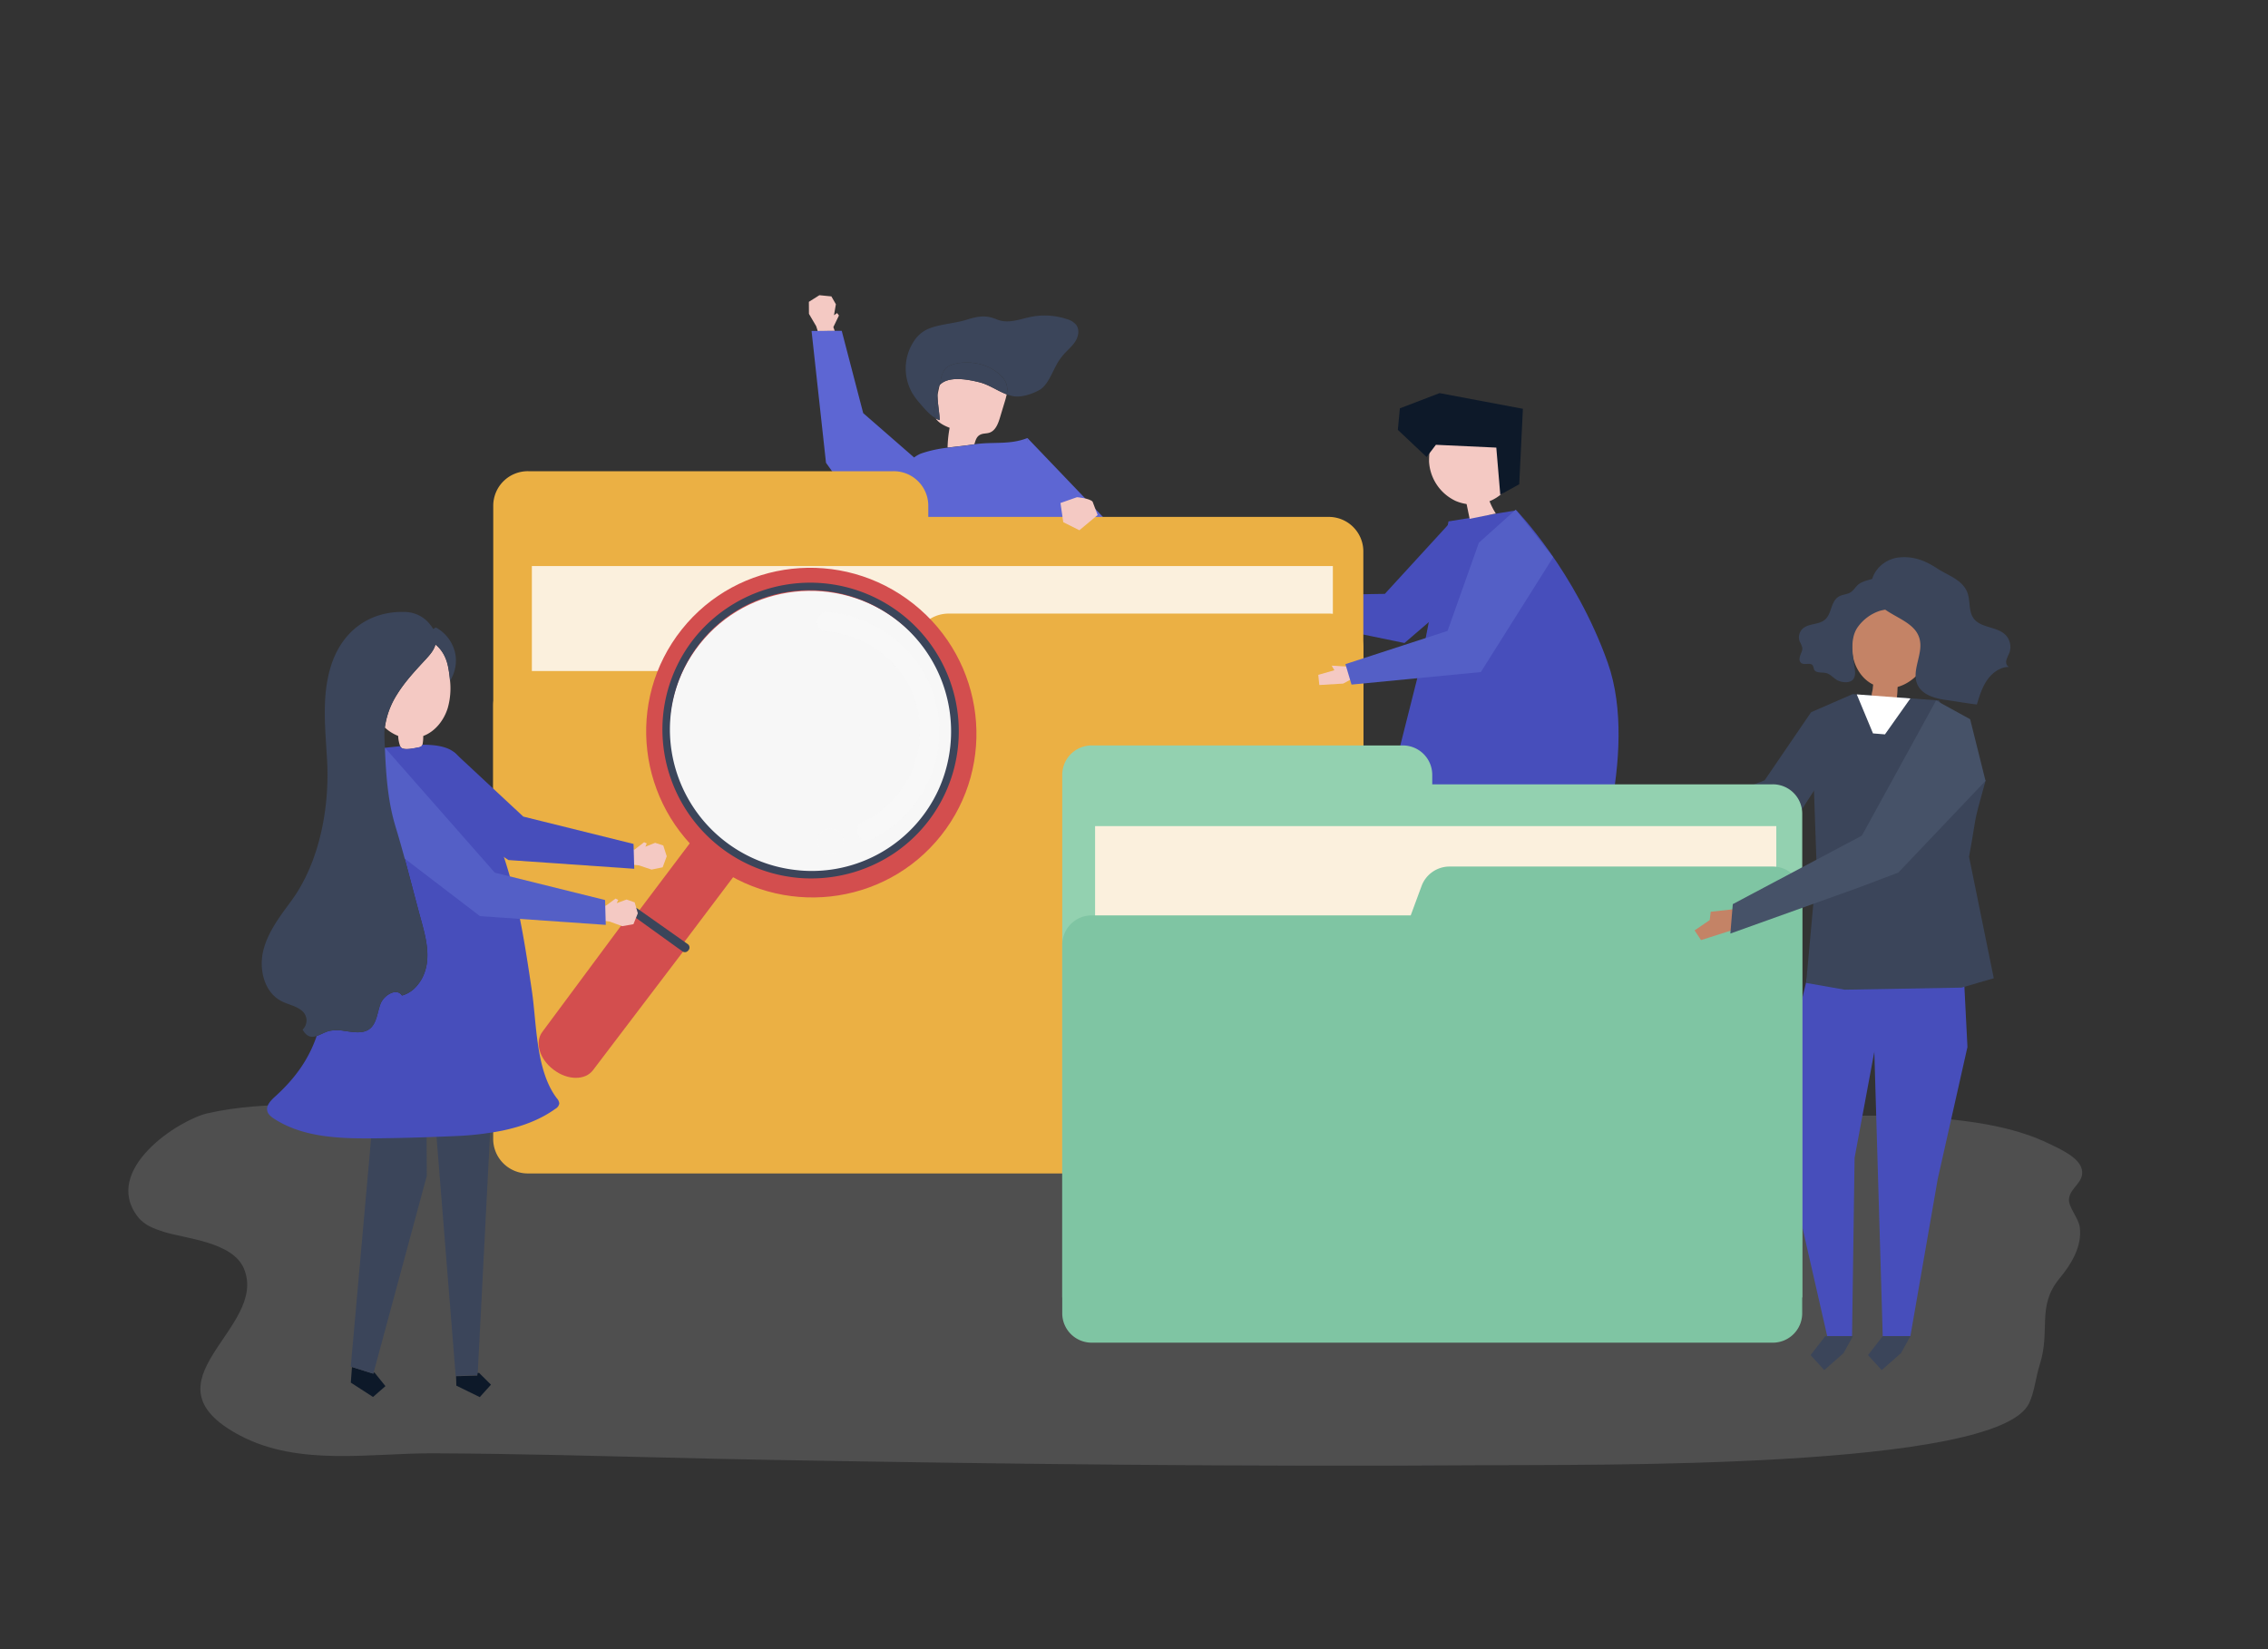<svg width="1100" height="800" xmlns="http://www.w3.org/2000/svg">
 <rect width="100%" height="100%" fill="#333333" stroke="none"/>
 <defs>
  <style>.cls-1{fill:#fff;}.cls-2{opacity:0.2;}.cls-3{fill:#bcbec0;}.cls-4{fill:#f4c9c3;}.cls-5{fill:#474ebb;}.cls-6{fill:#0d1929;}.cls-7{fill:none;}.cls-8{fill:#756758;}.cls-9{fill:#3b455a;}.cls-10{fill:#5d66d3;}.cls-11{fill:#c48366;}.cls-12{fill:#ebb044;}.cls-13{fill:#fbf0dd;}.cls-14{fill:#93d1b0;}.cls-15{fill:#7fc5a3;}.cls-16{fill:#d34e4e;}.cls-17{fill:#f7f7f7;}.cls-18{opacity:0.22;}.cls-19{fill:#f9f9f9;}.cls-20{opacity:0.31;}.cls-21{fill:#737373;}.cls-22{fill:#545fc6;}.cls-23{fill:#465268;}</style>
 </defs>
 <title>filesUpload</title>
 <g>
  <title>background</title>
  <rect fill="none" id="canvas_background" height="402" width="582" y="-1" x="-1"/>
 </g>
 <g>
  <title>Layer 1</title>
  <g id="background"/>
  <g id="shadow">
   <g id="svg_2" class="cls-2">
    <path id="svg_3" d="m846.36,540.54c33.21,1.9 66.52,-1 99.67,2.45c16.3,1.72 33.09,4.69 47.69,11.76c5.38,2.6 14.74,6.67 16,12.58c1.31,6.34 -5.68,8.59 -6.25,14.29c-0.39,3.86 4.73,9.34 5.26,13.75c1.12,9.28 -4,17.69 -9.93,24.9c-11.08,13.52 -4.16,24.94 -9.48,41.63c-2,6.21 -2.47,13.11 -5.22,18.87c-15.39,32.17 -213.11,29.63 -264,30c-115.54,0.79 -231.08,-0.53 -346.59,-2.59c-34.38,-0.61 -68.78,-1.63 -103.17,-2.36c-20.13,-0.43 -40.26,-0.75 -60.38,-0.83c-30.19,-0.12 -64.95,6.46 -93.5,-8.6c-49.88,-26.3 14.3,-52 1.78,-81.13l0,0c-5.53,-12.87 -28.38,-14.41 -38.54,-17.62c-4.69,-1.49 -9.65,-3.16 -12.93,-7.45c-17.42,-22.77 19.89,-47 34,-50.16c28.67,-6.49 59.89,-3.34 88.93,-3.83c219.05,-3.76 438.76,-8.2 656.66,4.34z" class="cls-3"/>
   </g>
  </g>
  <g id="object">
   <polygon id="svg_4" points="617.1 298.39 606.1 294.68 607.48 289.91 615.58 290.78 615.18 288.22 624.21 292.54 623.44 297.69 617.1 298.39" class="cls-4"/>
   <polygon id="svg_5" points="702.17 254.77 671.66 288.08 619.56 288.88 619.46 299.23 681.18 311.92 724.36 274.85 702.17 254.77" class="cls-5"/>
   <path id="svg_6" d="m731.79,235.15a15,15 0 0 0 1.1,-8.6c-0.82,-6.25 -4.64,-12.3 -10.38,-14.52c-8.84,-3.41 -18.79,2.77 -28,0.55a43.77,43.77 0 0 0 -1.41,11.31a22.49,22.49 0 0 0 12.9,19.11a21.3,21.3 0 0 0 22.3,-3.45a14.41,14.41 0 0 0 3.49,-4.4z" class="cls-4"/>
   <polygon id="svg_7" points="696.42 215.77 725.72 217.13 727.65 240 736.84 234.91 738.62 198.3 698.21 190.7 678.95 198.08 677.97 208.53 691.92 221.7 696.42 215.77" class="cls-6"/>
   <path id="svg_8" d="m702.53,252.93l32.92,-5.37s28.55,29.44 44.33,73.95s-9.11,110 -9.11,110s-90.58,-12.73 -105.44,-14.71l23.35,-92.51l13.95,-71.36z" class="cls-5"/>
   <path id="svg_9" d="m721.88,241.62a34.17,34.17 0 0 0 3.61,7.48l-12.7,2.59q-0.91,-4.49 -1.84,-8.95l9.48,-0.64l1.45,-0.48z" class="cls-4"/>
   <path id="svg_10" d="m455.7,186.88a8.4,8.4 0 0 0 -1,4.61c0.35,-1.49 0.68,-3.07 1,-4.61z" class="cls-7"/>
   <polygon id="svg_11" points="393.37 526.24 392.75 528.24 390.66 534.85 401.81 545.64 410.51 541.1 405.98 532.4 405.49 531.93 405.02 532.64 393.37 526.24" class="cls-8"/>
   <path id="svg_12" d="m453.57,351.68c-6.22,1.18 -12.56,2.86 -18.1,6a50.84,50.84 0 0 0 -7.08,5.14l-0.49,74.71l-35.18,88.33l0.65,0.35l1.46,-4.62l10.66,10.31l64.51,-99.48l3.41,-12.15l-11.66,-70c-2.75,0.42 -5.46,0.89 -8.18,1.41z" class="cls-9"/>
   <polygon id="svg_13" points="393.37 526.24 405.02 532.64 405.49 531.93 394.83 521.62 393.37 526.24" class="cls-9"/>
   <path id="svg_14" d="m479.23,399.57l-5.81,20.7l1.33,8l8.1,105.35l0.08,0l0,-1.53l13,0l16.46,-112.64l-0.8,-68.94c-3,-0.31 -16.65,-1.69 -26.16,-1.89l-6.2,50.95z" class="cls-9"/>
   <path id="svg_15" d="m485.41,348.58c-1.27,0 -2.47,0 -3.55,0a155.89,155.89 0 0 0 -20.1,1.72l11.66,70l5.81,-20.7l6.18,-51.02z" class="cls-9"/>
   <polygon id="svg_16" points="482.93 533.58 482.93 538.99 496.8 545.92 503.74 538.99 496.8 532.05 495.91 532.05 495.68 533.58 482.93 533.58" class="cls-8"/>
   <polygon id="svg_17" points="482.93 533.58 495.68 533.58 495.91 532.05 482.93 532.05 482.93 533.58" class="cls-8"/>
   <path id="svg_18" d="m472.61,215.49c0.49,-1.81 1,-3.57 2.56,-4.48s3.21,-0.59 4.76,-1.13c2.92,-1 4.18,-4.37 5.07,-7.32c0.78,-2.57 1.55,-5.14 2.33,-7.71a36.32,36.32 0 0 0 0.93,-3.55c-4.44,-1.66 -8.59,-4.7 -13.22,-5.86c-5.2,-1.3 -14.68,-3.23 -19.07,1.12a4.15,4.15 0 0 0 -0.27,0.32c-0.32,1.54 -0.65,3.07 -1,4.61c0,4.34 1.15,10 1,12.31a10.49,10.49 0 0 1 -1.85,-0.83c1.36,2.19 4.19,3.56 6.73,4.56a59.33,59.33 0 0 0 -1,9.5l0.46,0.06c4.22,-0.54 8.45,-0.93 12.15,-1.54l0.42,-0.06z" class="cls-4"/>
   <path id="svg_19" d="m453.45,197.57q0.63,-3 1.28,-6.08a8.4,8.4 0 0 1 1,-4.61c0.2,-0.91 0.39,-1.83 0.58,-2.74a12.07,12.07 0 0 1 1.57,-4.45c1.58,-2.29 4.5,-3.21 7.25,-3.58c7,-1 14.58,0.83 19.82,5.61a10.83,10.83 0 0 1 3.22,4.57a10.35,10.35 0 0 1 0.12,5a18.91,18.91 0 0 0 3,0.87c4.06,0.77 9.33,-1 12.87,-3c4.38,-2.44 6.65,-10 9.3,-14a29.13,29.13 0 0 1 2.37,-3.15c1.87,-2.14 4.15,-3.95 5.68,-6.34s2.16,-5.7 0.51,-8a8.75,8.75 0 0 0 -4.58,-2.87a34.14,34.14 0 0 0 -17.9,-1c-5.63,1.22 -10.71,3.39 -16.25,1.08c-5.2,-2.16 -9,-1.5 -14.62,0.26c-6.05,1.91 -14.08,2.12 -19.59,4.93a15.85,15.85 0 0 0 -5.65,5.18a24,24 0 0 0 -1,25.38a34.4,34.4 0 0 0 3.57,4.85c2.25,2.64 4.88,5.78 7.91,7.49a5.24,5.24 0 0 1 -0.76,-2.11a10,10 0 0 1 0.3,-3.29z" class="cls-9"/>
   <path id="svg_20" d="m454.73,191.49q-0.64,3 -1.28,6.08a10,10 0 0 0 -0.32,3.29a5.24,5.24 0 0 0 0.76,2.11a10.49,10.49 0 0 0 1.85,0.83c0.14,-2.3 -1.03,-7.97 -1.01,-12.31z" class="cls-9"/>
   <path id="svg_21" d="m488.14,186.29a10.83,10.83 0 0 0 -3.22,-4.57c-5.24,-4.78 -12.79,-6.57 -19.82,-5.61c-2.75,0.37 -5.67,1.29 -7.25,3.58a12.07,12.07 0 0 0 -1.57,4.45c-0.19,0.91 -0.38,1.83 -0.58,2.74a4.15,4.15 0 0 1 0.27,-0.32c4.39,-4.35 13.87,-2.42 19.07,-1.12c4.63,1.16 8.78,4.2 13.22,5.86a10.35,10.35 0 0 0 -0.12,-5.01z" class="cls-9"/>
   <polygon id="svg_22" points="404.18 158.68 406.9 153.04 406 151.86 404.5 152.91 405.41 147.58 403.22 143.78 397.41 143.2 392.31 146.42 392.35 152.25 395.86 158.23 396.61 160.59 404.86 160.53 404.18 158.68" class="cls-4"/>
   <path id="svg_23" d="m565.15,324.19c-2.14,-3.08 -9.4,-5.14 -12.68,-7a111.12,111.12 0 0 1 -20.54,-14.86a74.93,74.93 0 0 1 -19.36,-29.74a129.74,129.74 0 0 1 -4.75,-17.67c-0.44,-2.16 2.65,-0.36 2.27,-2.53l25.79,-0.63l-37.57,-39.28l-0.13,1.9a10.18,10.18 0 0 1 0.13,-1.9c-8.68,3.45 -16.91,1.69 -25.7,3.05l-0.38,0.06c-3.7,0.61 -7.93,1 -12.15,1.54a58.74,58.74 0 0 0 -13.35,2.87a13.63,13.63 0 0 0 -3.37,1.93l-24.7,-21.52l-10.41,-39.92l-3.39,0l-8.25,0.06l-3,0l7,63.93l25.39,35.4c-1.57,6.75 -2.89,13.48 -3.48,17.37c-1.48,9.73 -2.84,19.48 -3.91,29.26c-1.18,10.92 -2,21.89 -2.17,32.87c0,1.22 -0.2,4.64 -0.29,8.74c-0.17,8.62 0.08,20.24 3.18,20.66a2.72,2.72 0 0 0 1.65,-0.52a56.77,56.77 0 0 0 7.38,-5.41a50.84,50.84 0 0 1 7.08,-5.14c5.54,-3.17 11.88,-4.85 18.1,-6c2.72,-0.52 5.45,-1 8.19,-1.39a155.89,155.89 0 0 1 20.1,-1.72c1.08,0 2.28,0 3.55,0c9.51,0.2 23.15,1.58 26.16,1.89l0.61,0.07c5.79,-1 11.31,-3.17 16.85,-5.14c9.52,-3.38 19.24,-6.37 28.18,-11.11c2.89,-1.54 10.82,-6.04 7.97,-10.12z" class="cls-10"/>
   <polygon id="svg_24" points="954.23 507.9 939.81 571.95 926.55 648.17 913.14 648.17 907.66 462.73 951.99 463.53 954.23 507.9" class="cls-5"/>
   <polygon id="svg_25" points="869.36 503.98 867.5 566.16 886.22 648.17 898.26 648.17 899.49 561.68 912.65 490.91 915.92 468.31 879.02 463.96 869.36 503.98" class="cls-5"/>
   <path id="svg_26" d="m898.55,336.71l41.84,3.08l22.61,39c-6.65,23.69 -4,15.39 -8,36.8l12,58.95l-15.61,4.55l-56.72,1l-18.67,-3.28l5.1,-56.24l-2.65,-75.11l20.1,-8.75z" class="cls-9"/>
   <polygon id="svg_27" points="890.3 367.35 869.26 399.83 811.09 406.2 809.41 396.62 855.86 378.52 878.42 345.46 890.3 367.35" class="cls-9"/>
   <path id="svg_28" d="m900.77,300.62c6.34,-18.44 30.7,-11.53 35.72,4.9c3.28,10.71 -5,24.62 -16.1,27.7a10.15,10.15 0 0 0 -0.09,1.15a37.06,37.06 0 0 1 -0.47,5.13c-0.1,0.64 -9.82,-1.23 -10.9,-1.44a1.5,1.5 0 0 1 -1,-0.49c-0.39,-0.62 0.25,-2.41 0.32,-3.09s0.17,-1.6 0.25,-2.4c-5.48,-2.67 -8.93,-8.37 -9.9,-14.16s0.26,-11.75 2.17,-17.3z" class="cls-11"/>
   <path id="svg_29" d="m918.25,283.43a9.65,9.65 0 0 1 1.81,5.1a7.59,7.59 0 0 1 0,3.22c-1.22,4.1 -5.34,3.57 -8.65,4.67a21.41,21.41 0 0 0 -10.19,7.51c-3.89,5.25 -2.87,12.46 -1.93,18.64c0.33,2.18 1.09,5.44 -0.72,7.23s-5.71,1.22 -7.66,0.06c-1.78,-1.05 -3.17,-2.85 -5.17,-3.35s-5.09,0.2 -5.94,-1.84a12.52,12.52 0 0 0 -0.53,-1.77c-1.05,-1.79 -4.16,0 -5.74,-1.35c-1,-0.82 -0.84,-2.38 -0.4,-3.6s1.12,-2.42 1,-3.7a12.77,12.77 0 0 0 -1.26,-3.05a5.79,5.79 0 0 1 1.27,-6.07c2.88,-2.86 7.95,-1.89 11,-4.55c1.59,-1.39 2.33,-3.51 3,-5.51s1.53,-4.11 3.22,-5.38c2.08,-1.56 4.87,-1.06 6.95,-2.94c1.22,-1.11 2.09,-2.61 3.43,-3.55c1.78,-1.24 5.13,-2.05 7.26,-2.59a9.14,9.14 0 0 1 9.25,2.82z" class="cls-9"/>
   <path id="svg_30" d="m931.38,314c-0.35,6.06 -3.86,12.38 -1.47,17.92s9.35,7.09 15.3,7.83c1,0.12 13.52,2.17 13.6,1.94c1.26,-4.15 2.57,-8.38 5.05,-11.91s6.41,-6.33 10.65,-6.27c-1.2,-0.3 -1.7,-1.84 -1.47,-3.08a20.56,20.56 0 0 1 1.44,-3.51a8.51,8.51 0 0 0 -1.56,-8.69c-4.15,-4.5 -12.38,-3.39 -15.84,-8.46c-2.15,-3.14 -1.54,-7.42 -2.51,-11.13c-1.87,-7.18 -9.42,-9.23 -14.9,-12.82c-5.79,-3.8 -11.34,-6.06 -18.41,-5.43c-8.75,0.79 -15.85,9.1 -13.14,17.64c3.46,10.95 20.63,11.33 23,22.36a13.24,13.24 0 0 1 0.26,3.61z" class="cls-9"/>
   <polygon id="svg_31" points="926.55 338.81 914.22 356.24 908.42 355.77 900.55 336.85 926.55 338.81" class="cls-1"/>
   <polygon id="svg_32" points="913.14 648.17 906 657.36 912.65 664.63 921.98 656.4 926.55 648.17 913.14 648.17" class="cls-9"/>
   <polygon id="svg_33" points="885.28 648.17 878.14 657.36 884.79 664.63 894.12 656.4 898.68 648.17 885.28 648.17" class="cls-9"/>
   <path id="svg_34" d="m830.93,416.54l8,-2.8s6.19,0.5 7.58,2.17l2.44,6.47l-8.85,7.38l-7.82,-3.92l-1.35,-9.3z" class="cls-11"/>
   <path id="svg_35" d="m450.23,250.75l0,-5.63a16.76,16.76 0 0 0 -17,-16.54l-177,0a16.76,16.76 0 0 0 -17,16.54l0,298.32l422,0l0,-276.15a16.76,16.76 0 0 0 -17,-16.54l-194,0z" class="cls-12"/>
   <rect id="svg_36" height="271.88" width="388.49" y="274.59" x="257.96" class="cls-13"/>
   <path id="svg_37" d="m444.21,308.58l-6.27,16.92l-181.74,0a16.77,16.77 0 0 0 -17,16.55l0,210.64a16.77,16.77 0 0 0 17,16.54l388.05,0a16.77,16.77 0 0 0 17,-16.54l0,-238.5a16.77,16.77 0 0 0 -17,-16.54l-184.07,0a17,17 0 0 0 -15.97,10.93z" class="cls-12"/>
   <path id="svg_38" d="m694.65,380.47l0,-4.79a14.26,14.26 0 0 0 -14.44,-14.07l-150.57,0a14.26,14.26 0 0 0 -14.44,14.07l0,253.71l358.9,0l0,-234.85a14.26,14.26 0 0 0 -14.44,-14.07l-165.01,0z" class="cls-14"/>
   <rect id="svg_39" height="231.23" width="330.39" y="400.74" x="531.13" class="cls-13"/>
   <path id="svg_40" d="m689.53,429.65l-5.32,14.4l-154.57,0a14.26,14.26 0 0 0 -14.44,14.07l0,179.13a14.26,14.26 0 0 0 14.44,14.07l330,0a14.25,14.25 0 0 0 14.44,-14.07l0,-202.82a14.26,14.26 0 0 0 -14.44,-14.07l-156.52,0a14.44,14.44 0 0 0 -13.59,9.29z" class="cls-15"/>
   <path id="svg_41" d="m514.34,244l8,-2.81s6.19,0.5 7.58,2.17l2.44,6.47l-8.85,7.39l-7.82,-3.92l-1.35,-9.3z" class="cls-4"/>
   <rect id="svg_42" transform="rotate(-52.99 -217.35,437.67) " height="26.68" width="124.55" y="861.17" x="50.7" class="cls-16"/>
   <path id="svg_43" d="m268.62,519l-0.25,-0.19c-6.72,-5.06 -9.11,-13.23 -5.34,-18.24l42.69,-57.57l25.67,18.5l-43.78,57.63c-3.77,5.01 -12.27,4.96 -18.99,-0.13z" class="cls-16"/>
   <ellipse id="svg_44" transform="rotate(-51.52 -129.58,442.27) " ry="80.32" rx="79.73" cy="797.68" cx="263.91" class="cls-16"/>
   <ellipse id="svg_45" transform="rotate(-51.51 -129.59,442.2) " ry="69.1" rx="68.59" cy="797.61" cx="263.9" class="cls-17"/>
   <g id="svg_46" class="cls-18">
    <path id="svg_47" d="m400.42,306.3c21.92,1.7 40.58,17.7 44.83,39.28a48.49,48.49 0 0 1 -26.79,53c-5.59,2.63 -1.85,11.51 3.75,8.88a58.3,58.3 0 0 0 33.07,-60c-3.13,-24.73 -22.51,-44.53 -46.68,-49.67a54.67,54.67 0 0 0 -7.09,-1c-6.17,-0.46 -7.3,9.08 -1.09,9.55l0,-0.04z" class="cls-19"/>
   </g>
   <g id="svg_48" class="cls-20">
    <ellipse id="svg_49" transform="rotate(-51.51 -167.37,469.43) " ry="6.36" rx="6.31" cy="877.59" cx="235.43" class="cls-19"/>
   </g>
   <path id="svg_50" d="m306.55,443.9l24.45,17.61a2,2 0 0 0 2.68,-0.29l0.22,-0.25a2,2 0 0 0 -0.35,-3l-24.63,-17.39a2,2 0 0 0 -2.82,0.51l0,0a2,2 0 0 0 0.45,2.81z" class="cls-9"/>
   <path id="svg_51" d="m387.35,422.18a68.76,68.76 0 0 1 -62.35,-64.8a67.53,67.53 0 0 1 55.74,-70a68.5,68.5 0 0 1 74.57,95.42a67.63,67.63 0 0 1 -67.92,39.4a1.83,1.83 0 0 0 -0.31,3.65a72.45,72.45 0 0 0 46.67,-12a71.17,71.17 0 0 0 28.11,-38a72.09,72.09 0 0 0 -123.58,-68.12a71.21,71.21 0 0 0 -17,45.31a72.39,72.39 0 0 0 65.72,72.79c2.4,0.22 2.71,-3.42 0.35,-3.65z" class="cls-9"/>
   <path id="svg_52" d="m275.74,510.18l-0.18,-0.13l0.19,0.12l-0.01,0.01zm62.01,-61.78l0.1,-0.21l-0.1,0.21z" class="cls-21"/>
   <path id="svg_53" d="m186.62,352.91a20.57,20.57 0 0 0 6.46,4.06a15.57,15.57 0 0 0 1,5c-2.59,0.25 -5.08,0.53 -7.37,0.74c-0.08,-1.8 -0.15,-3.6 -0.22,-5.38a29.29,29.29 0 0 1 0.13,-4.42z" class="cls-7"/>
   <polygon id="svg_54" points="181.25 665.66 181.78 666 186.94 672.4 180.92 677.66 170.15 670.7 170.58 664.87 170.71 663.12 181.06 666.37 181.25 665.66" class="cls-6"/>
   <path id="svg_55" d="m181.21,538.51l-11.08,124.42l0.58,0.18l10.36,3.26l0.18,-0.7l25.75,-95.29l-0.15,-32.46q-12.85,0.45 -25.64,0.59z" class="cls-9"/>
   <path id="svg_56" d="m238.13,541.13l-6.48,126l-10.48,0.29l0,1.29l-0.06,0l-10,-124.86c1.32,0 19.34,-1.15 27.02,-2.72z" class="cls-9"/>
   <polygon id="svg_57" points="231.65 666.01 232.37 665.99 238.13 671.7 232.69 677.73 221.33 672.16 221.21 667.59 231.5 667.3 231.65 666.01" class="cls-6"/>
   <path id="svg_58" d="m218.29,330.27a61.08,61.08 0 0 0 -0.84,-6.34c-0.94,-5.18 -3.22,-8.89 -6.24,-11.31c-0.7,2.7 -2.61,4.91 -4.52,7l-0.22,0.24c-4.94,5.35 -10,10.7 -13.81,16.87a39.88,39.88 0 0 0 -6,16.2a20.57,20.57 0 0 0 6.46,4.06a15.57,15.57 0 0 0 1,5a2.28,2.28 0 0 0 0.49,0.71c1.51,1.41 6.48,0.27 8.42,-0.12a2.9,2.9 0 0 0 1.51,-0.62a1.51,1.51 0 0 0 0.35,-0.63a19.27,19.27 0 0 0 0.38,-4.31c5.84,-2.18 10.1,-7.67 11.92,-13.67a35.1,35.1 0 0 0 1.1,-13.08z" class="cls-4"/>
   <path id="svg_59" d="m270.12,532.83c-10.3,-13.44 -9.78,-36.16 -12.15,-52.17c-2.45,-16.48 -4.91,-33 -9,-49.15c-0.39,-1.55 -0.79,-3.1 -1.21,-4.65q-1.42,-5.17 -3.08,-10.28a229.09,229.09 0 0 0 -8.91,-23.14c-3.69,-8.23 -8.19,-21.75 -14.87,-28c-0.22,-0.2 -0.45,-0.4 -0.69,-0.59c-3.61,-2.82 -9.29,-3.61 -15.42,-3.58a1.51,1.51 0 0 1 -0.35,0.63a2.9,2.9 0 0 1 -1.51,0.62c-1.94,0.39 -6.91,1.53 -8.42,0.12a2.28,2.28 0 0 1 -0.51,-0.64c-2.59,0.25 -5.08,0.52 -7.37,0.74c0.52,12.5 1.35,25.23 4.9,37.35c0.09,0.29 0.17,0.59 0.26,0.89c4.56,14.94 8.27,30.21 12.4,45.28c0.36,1.33 0.73,2.66 1.07,4c1.42,5.53 2.5,11.17 1.78,16.8a22.8,22.8 0 0 1 -0.92,4.05a20,20 0 0 1 -5.07,8.31a14.63,14.63 0 0 1 -4.33,2.88a13.19,13.19 0 0 1 -1.77,0.61c-2.58,-3.95 -8.94,-0.16 -10.51,4.29s-1.86,10.07 -5.95,12.42c-3.23,1.84 -7.36,1 -11.45,0.47a19.63,19.63 0 0 0 -7.33,0c-2.14,0.55 -4.17,1.79 -6.1,2.44c-3.84,11.17 -10.24,20.39 -20.16,29.38c-2.1,1.9 -4.51,4.36 -3.79,7.1c0.43,1.65 1.91,2.79 3.34,3.72c14.16,9.15 32.06,9.65 48.91,9.47l0.19,0q12.83,-0.13 25.65,-0.58l8.63,-0.33l3.92,-0.17a148.45,148.45 0 0 0 23.09,-2.61c9.34,-1.92 18.36,-5.14 26,-10.65a3.64,3.64 0 0 0 1.86,-2.53a4.1,4.1 0 0 0 -1.13,-2.5z" class="cls-5"/>
   <polygon id="svg_60" points="307.73 412.17 312.41 408.55 313.68 409.15 313 410.74 317.75 408.85 321.69 410.13 323.37 415.38 321.39 420.73 316 421.83 309.78 419.76 306.16 419.4 307.14 412.08 307.73 412.17" class="cls-4"/>
   <polygon id="svg_61" points="307.61 421.44 307.28 409.39 253.8 396.12 220.23 364.87 218.13 398.31 246.59 417.2 307.61 421.44" class="cls-5"/>
   <polygon id="svg_62" points="293.81 439.38 298.58 435.89 299.84 436.53 299.12 438.11 303.91 436.35 307.82 437.73 309.35 443.03 307.22 448.32 301.8 449.28 295.65 447.04 292.03 446.57 293.22 439.28 293.81 439.38" class="cls-4"/>
   <polygon id="svg_63" points="293.8 448.65 293.47 436.6 239.99 423.33 186.67 362.69 165.35 392.84 232.79 444.41 293.8 448.65" class="cls-22"/>
   <path id="svg_64" d="m221,318.25a18.69,18.69 0 0 0 -9.6,-13.87c-0.45,0.24 -0.88,0.49 -1.31,0.75a13.71,13.71 0 0 0 -1.47,-2.16a15.73,15.73 0 0 0 -12.24,-6.11c-17.63,-0.55 -31,9.77 -36.09,26.95c-4.34,14.52 -2.47,30.05 -1.64,45.18c1.24,22.76 -3.62,49 -17.11,67.66c-5.54,7.59 -11.54,15.21 -13.81,24.35s0.37,20.23 8.66,24.59c3.24,1.71 7.11,2.29 9.92,4.63a6.1,6.1 0 0 1 0.45,9.24c2.13,3.77 4.42,3.9 6.89,3.07c1.93,-0.65 4,-1.89 6.1,-2.44a19.63,19.63 0 0 1 7.33,0c4.09,0.55 8.22,1.37 11.45,-0.47c4.09,-2.35 4.39,-8 5.95,-12.42s7.93,-8.24 10.51,-4.29a13.19,13.19 0 0 0 1.77,-0.61a14.63,14.63 0 0 0 4.33,-2.88a20,20 0 0 0 5.07,-8.31a22.8,22.8 0 0 0 0.92,-4.05c0.72,-5.63 -0.36,-11.27 -1.78,-16.8c-0.34,-1.35 -0.71,-2.68 -1.07,-4c-4.13,-15.07 -7.84,-30.34 -12.4,-45.28c-0.09,-0.3 -0.17,-0.6 -0.26,-0.89c-3.55,-12.12 -4.38,-24.85 -4.9,-37.35c-0.08,-1.8 -0.15,-3.6 -0.22,-5.38a29.29,29.29 0 0 1 0.17,-4.4a39.88,39.88 0 0 1 6,-16.2c3.85,-6.17 8.87,-11.52 13.81,-16.87l0.22,-0.24c1.91,-2.07 3.82,-4.28 4.52,-7c3,2.42 5.3,6.13 6.24,11.31a61.08,61.08 0 0 1 0.84,6.34a18.62,18.62 0 0 0 2.75,-12.05z" class="cls-9"/>
   <polygon id="svg_65" points="651.47 331.6 639.88 332.3 639.37 327.36 647.2 325.13 645.87 322.9 655.86 323.51 657.08 328.57 651.47 331.6" class="cls-4"/>
   <polygon id="svg_66" points="717.27 263.27 702.09 306.04 652.54 322.17 655.5 332.09 718.22 326.01 753.29 270.33 735.1 247.27 717.27 263.27" class="cls-22"/>
   <polygon id="svg_67" points="841.41 440.99 829.73 442.28 829.23 446.32 821.89 451.33 825.01 456.04 840.15 451.2 841.41 440.99" class="cls-11"/>
   <polygon id="svg_68" points="963 378.77 920.7 423.29 901.55 430.53 839.24 452.86 840.42 438.58 903.02 405.36 939.02 339.81 955.54 348.89 963 378.77" class="cls-23"/>
  </g>
 </g>
</svg>